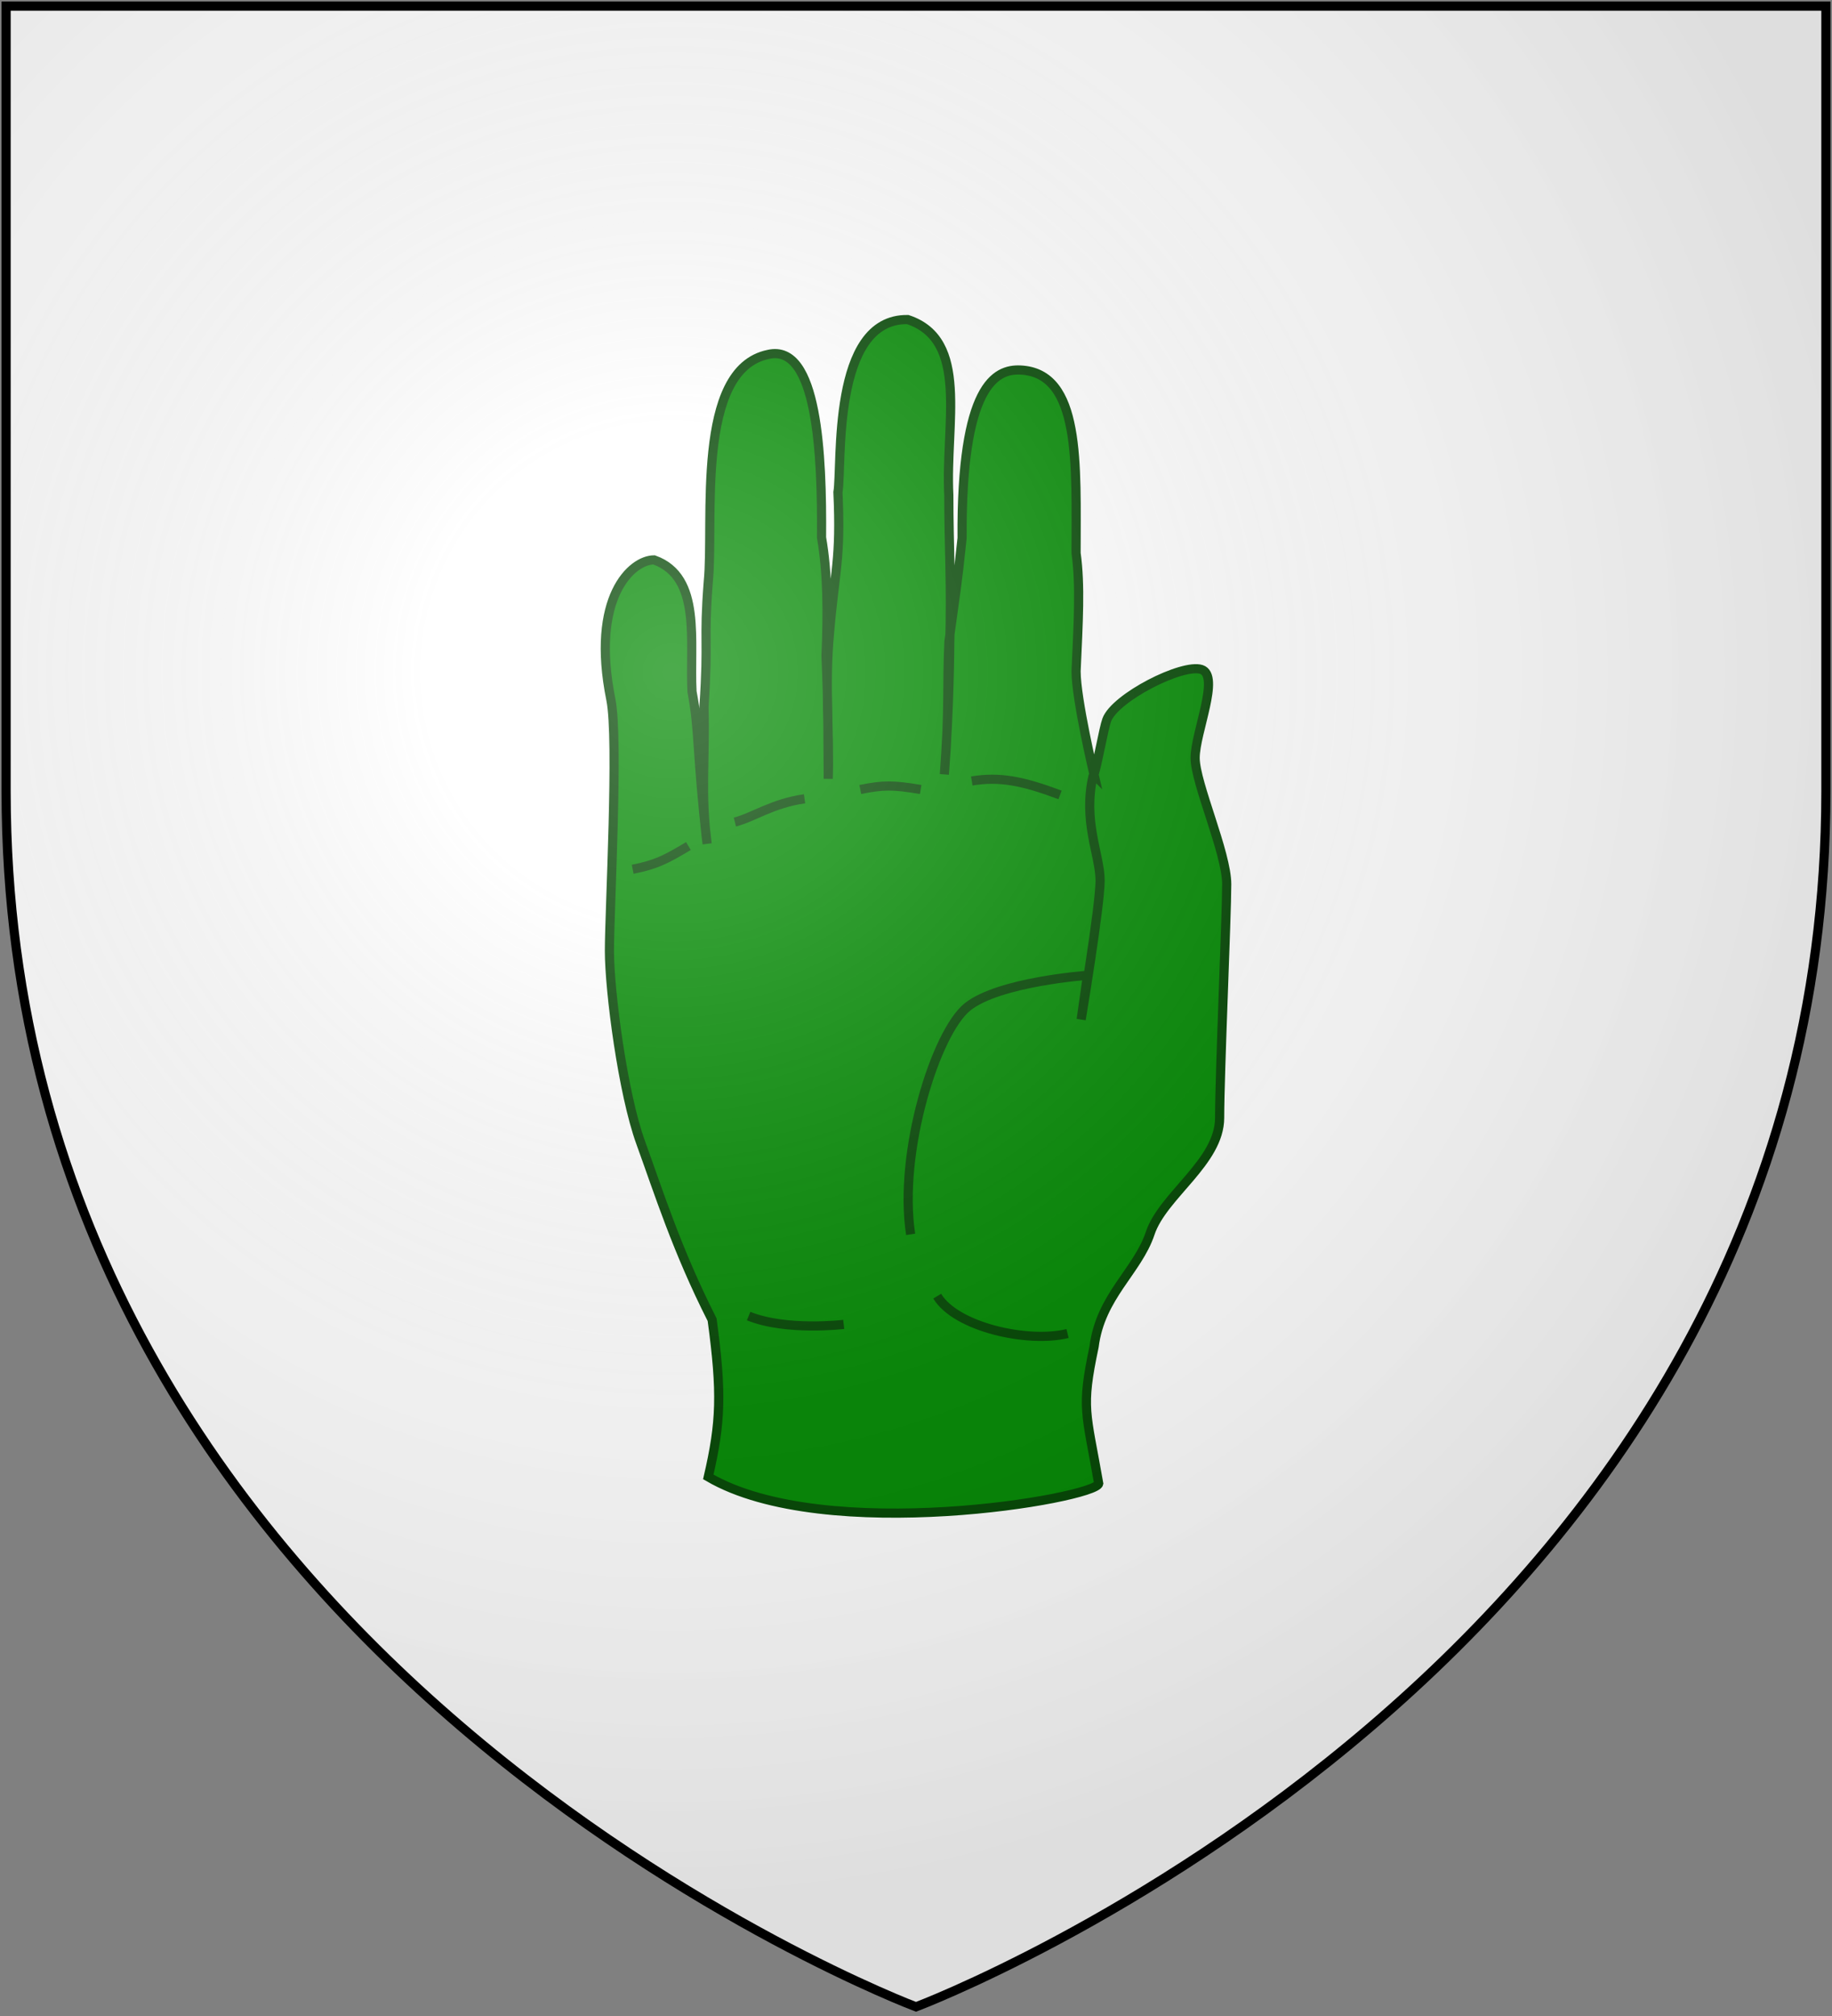 <?xml version="1.0" encoding="UTF-8"?>
<svg xmlns="http://www.w3.org/2000/svg" xmlns:xlink="http://www.w3.org/1999/xlink" width="600" height="660">
<rect width="100%" height="100%" fill="#808080" stroke="none"/>
<defs>
  <radialGradient id="rg" gradientUnits="userSpaceOnUse" cx="220" cy="220" r="405">
    <stop style="stop-color:#fff;stop-opacity:.3" offset="0"/>
    <stop style="stop-color:#fff;stop-opacity:.2" offset=".2"/>
    <stop style="stop-color:#666;stop-opacity:.1" offset=".6"/>
    <stop style="stop-color:#000;stop-opacity:.13" offset="1"/>
  </radialGradient>
  <path id="shield" d="m2,2v257c0,286 298,398 298,398c0,0 298-112 298-398V2z"/>
</defs>
<use id="background" xlink:href="#shield" fill="#fff"/>
<g fill="#080" stroke="#040" stroke-width="3">
  <path d="m 358.302,253.616 c 1.278,-4.094 3.113,-14.999 4.162,-17.892 2.662,-7.346 24.82,-18.615 31.026,-16.547 6.205,2.068 -2.068,20.684 -2.068,28.957 0,8.273 10.342,31.026 10.342,41.367 0,10.342 -2.318,61.968 -2.318,76.447 0,14.479 -18.615,25.393 -22.752,37.803 -4.137,12.41 -16.298,20.601 -18.366,37.148 -4.305,20.364 -2.605,21.185 1.515,44.798 -1.109,4.877 -89.524,20.24 -127.869,-2.183 4.127,-17.825 4.496,-27.507 1.256,-51.469 -11.531,-22.712 -17.551,-41.895 -23.401,-57.983 -5.85,-16.088 -10.238,-49.631 -10.238,-62.794 0,-13.163 3.1,-69.224 0.48,-82.206 -6.759,-33.492 6.832,-45.768 14.145,-45.768 15.783,5.643 11.547,26.899 12.432,43.146 2.452,12.736 1.47,19.976 4.942,49.801 -2.195,-16.423 -0.553,-27.539 -1.034,-44.859 1.523,-22.935 -0.147,-20.642 1.411,-40.921 1.961,-19.542 -4.481,-69.505 19.693,-74.444 16.095,-3.632 17.62,32.895 17.404,59.965 2.016,11.629 2.08,24.477 1.463,38.758 0.752,16.974 0.609,24.443 0.731,40.22 0.457,-16.334 -1.206,-30.153 0.428,-47.888 1.754,-20.512 3.752,-23.742 2.748,-45.915 1.463,-8.775 -2.276,-56.966 22.869,-56.538 20.278,6.724 12.272,33.88 13.444,57.468 0,17.605 0.901,29.079 0.303,48.641 0,0 -0.088,21.335 -1.765,42.8 1.696,-22.118 0.818,-28.713 1.501,-43.441 2.385,-17.579 2.554,-17.211 4.311,-33.931 -0.328,-50.124 11.028,-55.369 19.052,-55.02 19.941,0.867 18.282,30.714 18.282,59.965 1.463,10.592 0.731,22.376 0,38.642 0,9.18 5.874,33.875 5.874,33.875 z"/>
  <path fill="none" d="m 225.464,276.975 c -7.607,4.564 -10.649,6.085 -18.256,7.607 m 56.289,-23.076 c -10.649,1.521 -16.735,6.085 -22.82,7.607 m 60.853,-10.649 c -9.128,-1.521 -12.171,-1.521 -19.777,0 m 65.417,1.778 c -12.171,-4.564 -19.777,-6.085 -28.905,-4.564 m 31.371,180.893 c -13.096,3.211 -36.619,-2.127 -42.691,-12.235 m -30.618,9.248 c 0,0 -18.879,2.259 -31.146,-2.731"/>
  <path d="m 358.062,253.777 c -3.59,14.906 2.235,26.222 2.235,34.496 0,8.273 -6.205,45.504 -6.205,45.504 l 2.068,-14.479 c 0,0 -28.957,2.068 -39.299,10.342 -10.342,8.274 -22.752,47.573 -18.615,74.461"/>
</g>
<use id="shine" xlink:href="#shield" fill="url(#rg)" stroke="#000" stroke-width="3"/>
</svg>